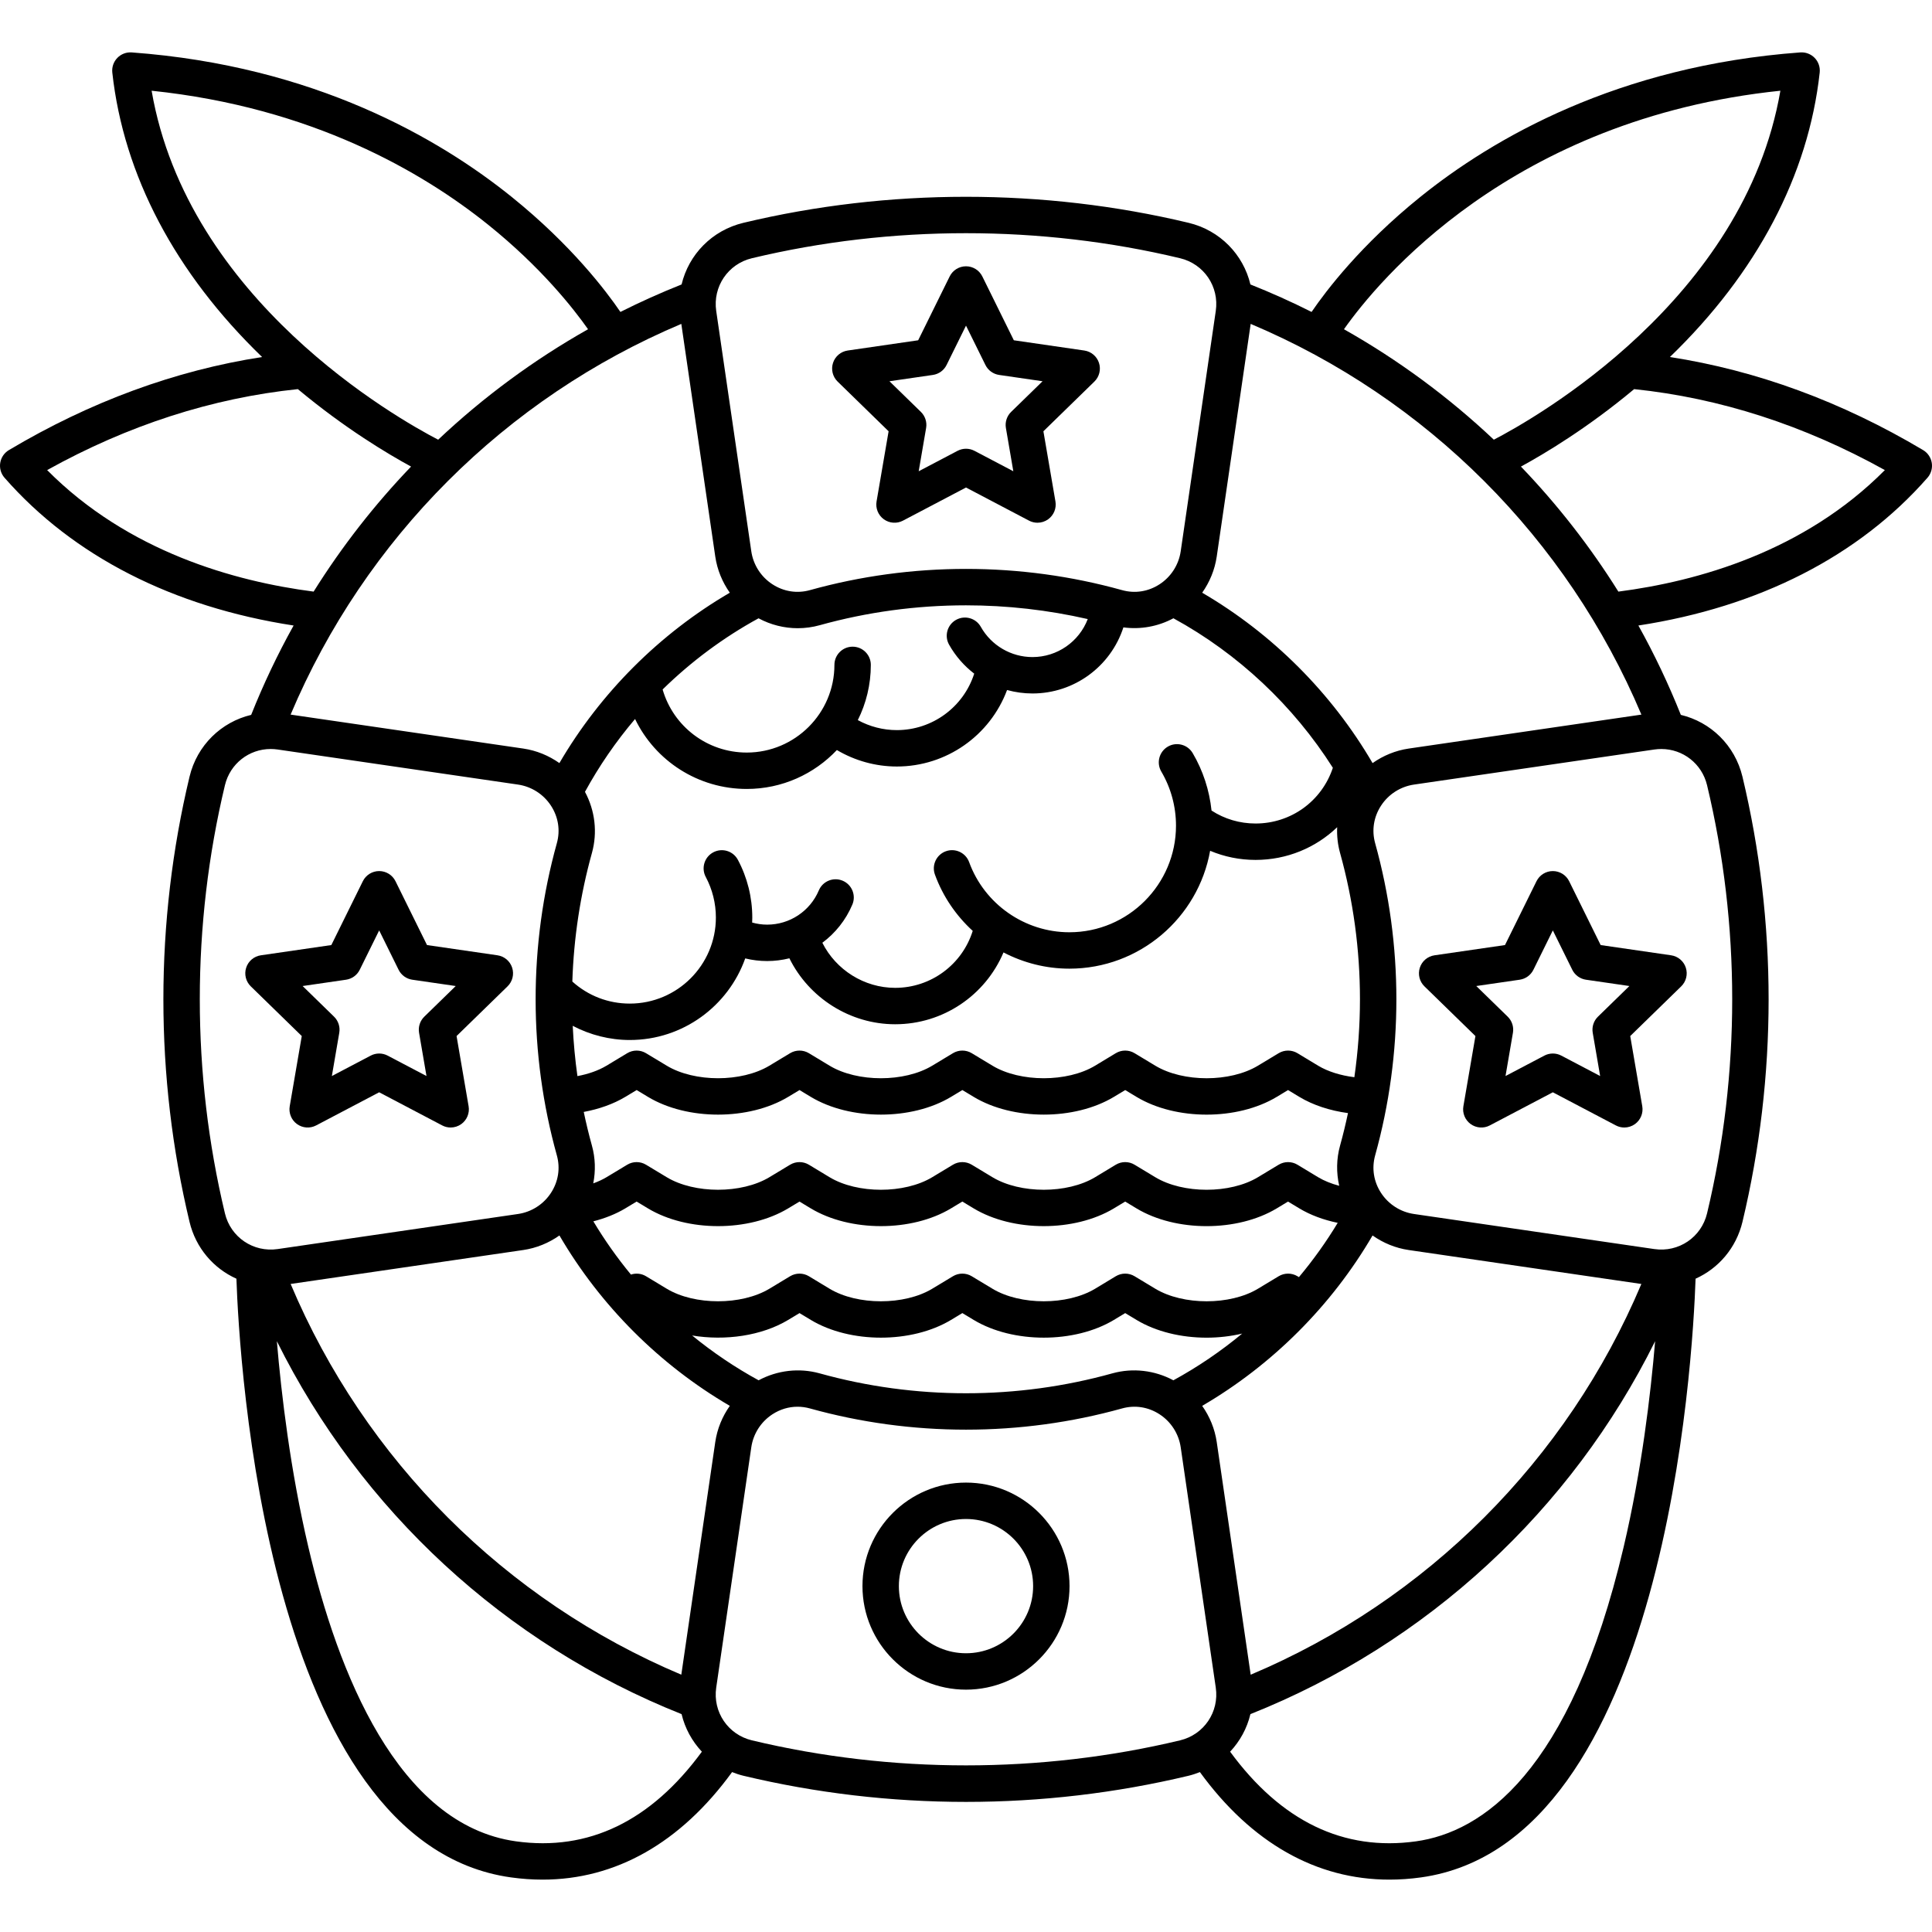 <?xml version="1.0" encoding="iso-8859-1"?>
<!-- Generator: Adobe Illustrator 18.0.0, SVG Export Plug-In . SVG Version: 6.00 Build 0)  -->
<!DOCTYPE svg PUBLIC "-//W3C//DTD SVG 1.1//EN" "http://www.w3.org/Graphics/SVG/1.1/DTD/svg11.dtd">
<svg version="1.1" id="Capa_1" xmlns="http://www.w3.org/2000/svg" xmlns:xlink="http://www.w3.org/1999/xlink" x="0px" y="0px"
	 viewBox="0 0 424.522 424.522" style="enable-background:new 0 0 424.522 424.522;" xml:space="preserve">
<g>
	<path d="M66.308,227.654l-2.645,15.42c-0.258,1.5,0.359,3.017,1.591,3.912c1.232,0.895,2.866,1.015,4.213,0.304l13.848-7.279
		l13.848,7.279c0.585,0.309,1.225,0.46,1.861,0.46c0.829,0,1.654-0.258,2.352-0.764c1.231-0.896,1.849-2.412,1.591-3.912
		l-2.645-15.42l11.203-10.921c1.091-1.063,1.482-2.652,1.012-4.101c-0.47-1.448-1.722-2.503-3.229-2.722l-15.482-2.25l-6.924-14.029
		c-0.674-1.365-2.064-2.229-3.587-2.229s-2.913,0.864-3.587,2.229l-6.924,14.029l-15.482,2.25c-1.507,0.219-2.759,1.273-3.229,2.722
		c-0.471,1.448-0.079,3.038,1.012,4.101L66.308,227.654z M76.035,215.275c1.303-0.188,2.429-1.007,3.012-2.188l4.268-8.647
		l4.268,8.647c0.583,1.181,1.709,1.999,3.012,2.188l9.543,1.387l-6.905,6.731c-0.942,0.919-1.373,2.243-1.15,3.54l1.63,9.504
		l-8.535-4.486c-0.583-0.307-1.222-0.46-1.861-0.46s-1.278,0.153-1.861,0.46l-8.535,4.486l1.63-9.504
		c0.223-1.297-0.208-2.621-1.15-3.54l-6.905-6.731L76.035,215.275z"/>
	<path d="M344.793,193.631c-0.674-1.365-2.064-2.229-3.587-2.229s-2.913,0.864-3.587,2.229l-6.924,14.029l-15.482,2.25
		c-1.507,0.219-2.759,1.273-3.229,2.722c-0.471,1.448-0.079,3.038,1.012,4.101l11.203,10.921l-2.645,15.42
		c-0.258,1.5,0.359,3.017,1.591,3.912c1.233,0.895,2.866,1.015,4.213,0.304l13.848-7.279l13.848,7.279
		c0.585,0.309,1.225,0.46,1.861,0.46c0.829,0,1.654-0.258,2.352-0.764c1.231-0.896,1.849-2.412,1.591-3.912l-2.645-15.42
		l11.203-10.921c1.091-1.063,1.482-2.652,1.012-4.101c-0.47-1.448-1.722-2.503-3.229-2.722l-15.482-2.25L344.793,193.631z
		 M351.123,223.393c-0.942,0.919-1.373,2.243-1.15,3.54l1.63,9.504l-8.535-4.486c-0.583-0.307-1.222-0.46-1.861-0.46
		s-1.278,0.153-1.861,0.46l-8.535,4.486l1.63-9.504c0.223-1.297-0.208-2.621-1.15-3.54l-6.905-6.731l9.543-1.387
		c1.303-0.188,2.429-1.007,3.012-2.188l4.268-8.647l4.268,8.647c0.583,1.181,1.709,1.999,3.012,2.188l9.543,1.387L351.123,223.393z"
		/>
	<path d="M195.254,94.765l-2.645,15.42c-0.258,1.5,0.359,3.017,1.591,3.912c1.232,0.895,2.866,1.014,4.213,0.304l13.848-7.279
		l13.848,7.279c0.585,0.309,1.225,0.46,1.861,0.46c0.829,0,1.654-0.258,2.352-0.764c1.231-0.896,1.849-2.412,1.591-3.912
		l-2.645-15.42l11.203-10.921c1.091-1.063,1.482-2.652,1.012-4.101c-0.47-1.448-1.722-2.503-3.229-2.722l-15.482-2.25l-6.924-14.029
		c-0.674-1.365-2.064-2.229-3.587-2.229s-2.913,0.864-3.587,2.229l-6.924,14.029l-15.482,2.25c-1.507,0.219-2.759,1.273-3.229,2.722
		c-0.471,1.448-0.079,3.038,1.012,4.101L195.254,94.765z M204.982,82.386c1.303-0.188,2.429-1.007,3.012-2.188l4.268-8.647
		l4.268,8.647c0.583,1.181,1.709,1.999,3.012,2.188l9.543,1.387l-6.905,6.731c-0.942,0.919-1.373,2.243-1.15,3.54l1.63,9.504
		l-8.535-4.486c-0.583-0.307-1.222-0.46-1.861-0.46s-1.278,0.153-1.861,0.46l-8.535,4.486l1.63-9.504
		c0.223-1.297-0.208-2.621-1.15-3.54l-6.905-6.731L204.982,82.386z"/>
	<path d="M212.261,325.772c-12.544,0-22.75,10.206-22.75,22.75s10.206,22.75,22.75,22.75s22.75-10.206,22.75-22.75
		S224.805,325.772,212.261,325.772z M212.261,363.272c-8.133,0-14.75-6.617-14.75-14.75s6.617-14.75,14.75-14.75
		s14.75,6.617,14.75,14.75S220.394,363.272,212.261,363.272z"/>
	<path d="M424.473,101.711c-0.187-1.174-0.884-2.203-1.905-2.812c-17.875-10.641-36.551-17.497-55.636-20.451
		c19.087-18.435,30.436-39.936,32.914-62.505c0.129-1.181-0.272-2.358-1.098-3.214c-0.825-0.854-1.985-1.298-3.172-1.212
		c-40.132,2.945-67.596,18.928-83.567,31.816c-12.998,10.489-20.64,20.554-23.81,25.208c-4.374-2.201-8.859-4.214-13.442-6.038
		c-1.56-6.542-6.648-11.883-13.597-13.546c-31.86-7.621-65.938-7.621-97.796,0c-6.949,1.663-12.037,7.004-13.597,13.546
		c-4.583,1.824-9.068,3.837-13.442,6.038c-3.17-4.654-10.812-14.719-23.81-25.208C96.542,30.445,69.078,14.463,28.947,11.518
		c-1.192-0.086-2.348,0.357-3.172,1.212c-0.825,0.855-1.227,2.033-1.098,3.214c2.478,22.569,13.826,44.07,32.913,62.505
		C38.505,81.402,19.828,88.259,1.954,98.9c-1.021,0.608-1.719,1.638-1.905,2.812c-0.186,1.174,0.16,2.368,0.942,3.262
		c15.101,17.233,36.996,28.399,63.524,32.472c-3.51,6.305-6.627,12.86-9.325,19.635c-6.542,1.559-11.883,6.649-13.546,13.597
		c-3.811,15.927-5.743,32.379-5.743,48.898s1.933,32.972,5.743,48.898c1.378,5.76,5.283,10.241,10.304,12.495
		c0.61,17.727,6.52,124.046,60.323,131.555c2.354,0.328,4.672,0.491,6.957,0.491c16.046,0,30.318-8.08,41.634-23.63
		c0.806,0.317,1.634,0.6,2.501,0.807c15.93,3.811,32.382,5.743,48.898,5.743c16.516,0,32.968-1.933,48.897-5.743
		c0.867-0.208,1.695-0.49,2.501-0.807c11.318,15.551,25.587,23.63,41.635,23.63c2.284,0,4.604-0.163,6.957-0.491
		c53.804-7.509,59.713-113.828,60.323-131.555c5.021-2.254,8.926-6.736,10.304-12.495c3.811-15.931,5.743-32.383,5.743-48.898
		s-1.933-32.968-5.743-48.898c-1.664-6.949-7.003-12.039-13.545-13.598c-2.698-6.774-5.816-13.329-9.326-19.634
		c26.527-4.074,48.422-15.239,63.523-32.471C424.313,104.08,424.659,102.885,424.473,101.711z M391.206,19.935
		c-7.934,46.021-53.943,71.996-62.964,76.679c-9.915-9.355-20.968-17.514-32.931-24.27
		C302.702,61.861,332.013,26.073,391.206,19.935z M274.815,71.17c38.66,16.306,69.532,47.178,85.852,85.852l-51.123,7.46
		c-2.897,0.423-5.604,1.544-7.946,3.195c-8.986-15.406-22.028-28.447-37.44-37.438c1.651-2.343,2.774-5.05,3.197-7.948
		L274.815,71.17z M274.815,367.984l-7.46-51.125c-0.423-2.898-1.546-5.605-3.198-7.948c15.409-8.988,28.451-22.029,37.438-37.438
		c2.343,1.652,5.05,2.774,7.949,3.197l51.115,7.459C344.348,320.804,313.48,351.675,274.815,367.984z M149.706,367.983
		c-38.665-16.308-69.533-47.181-85.843-85.855l51.114-7.459c2.899-0.423,5.606-1.546,7.95-3.198
		c8.988,15.409,22.029,28.451,37.438,37.439c-1.652,2.343-2.775,5.051-3.198,7.949L149.706,367.983z M166.677,135.861
		c2.666,1.433,5.624,2.177,8.606,2.177c1.619,0,3.244-0.218,4.831-0.659c10.418-2.899,21.233-4.37,32.147-4.37
		c9.043,0,18.015,1.026,26.753,3.021c-1.907,4.977-6.709,8.349-12.145,8.349c-4.697,0-9.047-2.546-11.353-6.646
		c-1.083-1.925-3.521-2.607-5.447-1.525c-1.925,1.083-2.608,3.521-1.525,5.447c1.414,2.514,3.306,4.663,5.523,6.365
		c-2.357,7.349-9.208,12.408-17.005,12.408c-3.015,0-5.964-0.773-8.572-2.198c1.826-3.657,2.859-7.777,2.859-12.135
		c0-2.209-1.791-4-4-4s-4,1.791-4,4c0,10.623-8.643,19.265-19.265,19.265c-8.658,0-16.126-5.721-18.486-13.861
		C151.872,145.352,158.977,140.065,166.677,135.861z M139.543,157.987c4.452,9.215,13.858,15.371,24.542,15.371
		c7.794,0,14.829-3.292,19.802-8.552c3.963,2.344,8.517,3.621,13.176,3.621c10.874,0,20.481-6.797,24.222-16.809
		c1.797,0.497,3.673,0.76,5.586,0.76c9.147,0,17.184-5.917,19.975-14.522c3.767,0.505,7.612-0.187,10.99-2.002
		c14.201,7.755,26.373,19.197,35.035,32.855c-2.44,7.336-9.207,12.242-16.98,12.242c-3.484,0-6.795-0.982-9.677-2.844
		c-0.47-4.452-1.868-8.765-4.143-12.625c-1.122-1.903-3.575-2.54-5.477-1.416c-1.903,1.121-2.537,3.573-1.416,5.477
		c2.111,3.583,3.227,7.688,3.227,11.874c0,12.92-10.511,23.431-23.431,23.431c-9.814,0-18.665-6.192-22.023-15.408
		c-0.756-2.076-3.058-3.146-5.127-2.389c-2.076,0.756-3.146,3.052-2.389,5.127c1.76,4.831,4.656,9.03,8.303,12.368
		c-2.302,7.364-9.145,12.516-17.043,12.516c-6.804,0-13.012-3.955-15.998-9.906c2.844-2.115,5.149-4.975,6.593-8.391
		c0.861-2.035-0.091-4.382-2.125-5.242c-2.034-0.863-4.383,0.091-5.242,2.125c-1.934,4.571-6.39,7.525-11.353,7.525
		c-1.134,0-2.232-0.165-3.295-0.459c0.015-0.368,0.028-0.737,0.028-1.109c0-4.416-1.095-8.8-3.167-12.676
		c-1.039-1.947-3.462-2.685-5.413-1.642c-1.948,1.041-2.684,3.465-1.642,5.413c1.453,2.72,2.222,5.799,2.222,8.904
		c0,10.431-8.486,18.917-18.917,18.917c-4.732,0-9.152-1.718-12.624-4.846c0.308-9.59,1.751-19.074,4.304-28.247
		c1.256-4.511,0.683-9.321-1.528-13.434C131.646,168.303,135.341,162.933,139.543,157.987z M138.383,228.522
		c11.691,0,21.66-7.494,25.368-17.929c1.572,0.382,3.191,0.58,4.815,0.58c1.675,0,3.311-0.214,4.888-0.604
		c4.293,8.702,13.331,14.492,23.237,14.492c10.575,0,19.837-6.386,23.81-15.78c4.387,2.283,9.325,3.566,14.469,3.566
		c15.443,0,28.311-11.198,30.933-25.899c3.129,1.311,6.495,2.003,9.984,2.003c6.895,0,13.235-2.679,17.933-7.188
		c-0.087,1.893,0.12,3.806,0.637,5.665c2.899,10.418,4.37,21.233,4.37,32.146c0,5.751-0.42,11.472-1.23,17.125
		c-3.019-0.374-5.826-1.251-7.947-2.526l-4.55-2.75c-1.271-0.768-2.863-0.769-4.135-0.003l-4.558,2.748
		c-6.11,3.678-16.436,3.675-22.542,0.003l-4.56-2.75c-1.271-0.769-2.863-0.767-4.135,0.002l-4.541,2.744
		c-6.115,3.674-16.44,3.676-22.544,0.003l-4.561-2.75c-1.27-0.766-2.861-0.767-4.131,0.001l-4.557,2.747
		c-6.107,3.676-16.434,3.674-22.539,0.004l-4.551-2.75c-1.27-0.766-2.862-0.769-4.134-0.001l-4.555,2.746
		c-6.115,3.674-16.44,3.676-22.544,0.003l-4.561-2.75c-1.27-0.766-2.861-0.767-4.131,0.001l-4.549,2.743
		c-1.777,1.064-3.979,1.84-6.391,2.289c-0.517-3.657-0.857-7.344-1.035-11.048C129.686,227.423,133.99,228.522,138.383,228.522z
		 M285.417,280.624l-0.315-0.191c-1.271-0.769-2.864-0.77-4.136-0.003l-4.558,2.748c-6.11,3.678-16.436,3.675-22.542,0.003
		l-4.56-2.75c-1.271-0.769-2.863-0.767-4.135,0.002l-4.541,2.744c-6.115,3.674-16.44,3.676-22.544,0.003l-4.561-2.75
		c-1.27-0.766-2.861-0.767-4.131,0.001l-4.557,2.747c-6.107,3.676-16.434,3.674-22.539,0.004l-4.551-2.75
		c-1.27-0.767-2.862-0.77-4.134-0.001l-4.555,2.746c-6.115,3.674-16.44,3.676-22.544,0.003l-4.561-2.75
		c-1.01-0.609-2.22-0.725-3.313-0.366c-3.041-3.689-5.807-7.6-8.26-11.7c2.573-0.66,4.963-1.612,7.014-2.84l2.494-1.504l2.498,1.507
		c8.63,5.192,22.156,5.192,30.798-0.003l2.492-1.502l2.492,1.506c8.64,5.189,22.164,5.191,30.796-0.004l2.494-1.504l2.498,1.507
		c8.629,5.191,22.155,5.192,30.802-0.005l2.482-1.5l2.495,1.505c4.317,2.597,9.855,3.896,15.396,3.896
		c5.54,0,11.083-1.3,15.401-3.897l2.492-1.503l2.491,1.505c2.428,1.461,5.307,2.524,8.424,3.169
		C291.414,272.883,288.559,276.872,285.417,280.624z M130.064,251.721c-0.68-2.443-1.275-4.91-1.797-7.394
		c3.381-0.625,6.527-1.746,9.13-3.305l2.494-1.504l2.498,1.507c8.63,5.193,22.156,5.192,30.798-0.003l2.492-1.502l2.492,1.506
		c8.64,5.19,22.164,5.19,30.796-0.004l2.494-1.504l2.498,1.507c8.629,5.19,22.155,5.192,30.802-0.005l2.482-1.5l2.495,1.505
		c4.317,2.597,9.855,3.896,15.396,3.896c5.54,0,11.083-1.3,15.401-3.897l2.492-1.503l2.491,1.505
		c3.004,1.807,6.692,3.016,10.678,3.556c-0.51,2.398-1.083,4.781-1.74,7.141c-0.81,2.909-0.844,5.941-0.188,8.834
		c-1.725-0.46-3.303-1.088-4.619-1.879l-4.55-2.75c-1.271-0.768-2.863-0.769-4.135-0.003l-4.558,2.748
		c-6.11,3.678-16.436,3.675-22.542,0.003l-4.56-2.75c-1.271-0.769-2.863-0.767-4.135,0.002l-4.541,2.744
		c-6.115,3.674-16.44,3.676-22.544,0.003l-4.561-2.75c-1.27-0.766-2.861-0.767-4.131,0.001l-4.557,2.747
		c-6.107,3.676-16.434,3.674-22.539,0.004l-4.551-2.75c-1.27-0.766-2.862-0.769-4.134-0.001l-4.555,2.746
		c-6.115,3.674-16.44,3.676-22.544,0.003l-4.561-2.75c-1.27-0.766-2.861-0.767-4.131,0.001l-4.549,2.743
		c-0.875,0.524-1.859,0.973-2.913,1.355C130.897,257.292,130.824,254.452,130.064,251.721z M166.692,303.295
		c-5.161-2.817-10.052-6.12-14.607-9.844c7.26,1.209,15.285,0.077,21.102-3.42l2.492-1.502l2.492,1.506
		c8.64,5.19,22.164,5.19,30.796-0.004l2.494-1.504l2.498,1.507c8.629,5.19,22.155,5.191,30.802-0.005l2.482-1.5l2.495,1.505
		c4.317,2.597,9.855,3.896,15.396,3.896c2.65,0,5.297-0.306,7.814-0.901c-4.699,3.896-9.763,7.343-15.118,10.266
		c-4.111-2.207-8.92-2.775-13.423-1.522c-10.418,2.899-21.233,4.37-32.146,4.37c-10.914,0-21.729-1.471-32.147-4.37
		C175.61,300.521,170.803,301.09,166.692,303.295z M165.224,56.739c30.642-7.332,63.43-7.332,94.073,0
		c5.255,1.257,8.629,6.239,7.848,11.591l-7.706,52.806c-0.434,2.967-2.123,5.607-4.638,7.244c-2.488,1.62-5.416,2.08-8.249,1.291
		c-11.115-3.094-22.652-4.663-34.291-4.663s-23.177,1.569-34.292,4.663c-2.831,0.789-5.761,0.329-8.25-1.291
		c-2.513-1.637-4.203-4.277-4.636-7.244l-7.707-52.807v0.001C156.596,62.98,159.97,57.996,165.224,56.739z M160.363,130.238
		c-15.407,8.984-28.45,22.025-37.445,37.435c-2.341-1.649-5.046-2.769-7.941-3.192l-51.121-7.46
		c16.319-38.674,47.189-69.544,85.85-85.851l7.461,51.121C157.59,125.189,158.712,127.896,160.363,130.238z M33.316,19.935
		c35.208,3.66,59.5,17.853,73.886,29.394c11.693,9.38,18.85,18.516,22.011,23.014c-11.963,6.756-23.017,14.916-32.933,24.272
		C87.253,91.928,41.25,65.954,33.316,19.935z M10.359,103.293c17.75-9.863,36.253-15.832,55.089-17.791
		c10.237,8.552,19.697,14.2,24.877,17.02c-8.039,8.374-15.219,17.578-21.411,27.473C51.535,127.749,28.146,121.225,10.359,103.293z
		 M43.901,219.575c0-15.894,1.858-31.719,5.524-47.037c1.136-4.747,5.312-7.959,10.054-7.959c0.507,0,1.021,0.037,1.537,0.112
		l52.807,7.706c2.966,0.433,5.605,2.123,7.242,4.637c1.621,2.488,2.08,5.419,1.292,8.249c-3.094,11.112-4.663,22.65-4.663,34.292
		s1.569,23.18,4.663,34.291c0.788,2.831,0.329,5.762-1.292,8.25c-1.637,2.514-4.276,4.204-7.242,4.637l-52.807,7.706
		c-0.001,0-0.001,0-0.001,0c-5.349,0.781-10.333-2.592-11.59-7.847C45.759,251.294,43.901,235.469,43.901,219.575z M113.376,404.6
		c-26.005-3.629-39.167-37.188-45.629-64.701c-3.948-16.809-5.926-33.473-6.911-45.196c18.456,37.17,50.106,66.493,88.93,81.947
		c0.743,3.115,2.295,5.949,4.459,8.252C143.024,400.181,129.288,406.818,113.376,404.6z M259.297,382.411
		c-30.644,7.333-63.432,7.331-94.073,0c-5.254-1.257-8.628-6.24-7.848-11.59l7.707-52.808c0.433-2.966,2.123-5.606,4.636-7.243
		c1.694-1.103,3.592-1.667,5.523-1.667c0.907,0,1.821,0.124,2.727,0.376c11.115,3.094,22.653,4.663,34.292,4.663
		s23.176-1.569,34.291-4.663c2.833-0.788,5.761-0.329,8.249,1.291c2.515,1.637,4.204,4.277,4.638,7.243l7.706,52.807
		c0,0.001,0,0.001,0,0.001C267.926,376.172,264.552,381.154,259.297,382.411z M311.146,404.6
		c-15.908,2.226-29.647-4.418-40.85-19.698c2.164-2.302,3.716-5.137,4.459-8.252c38.823-15.453,70.474-44.775,88.93-81.944
		c-0.985,11.723-2.963,28.385-6.911,45.193C345.067,389.746,325.499,402.597,311.146,404.6z M375.097,172.538
		c3.666,15.322,5.524,31.147,5.524,47.037s-1.858,31.715-5.524,47.037c-1.257,5.255-6.234,8.626-11.591,7.847l-52.808-7.706
		c-2.966-0.433-5.604-2.122-7.242-4.636c-1.62-2.489-2.079-5.419-1.291-8.251c3.094-11.115,4.663-22.652,4.663-34.291
		s-1.569-23.176-4.663-34.291c-0.788-2.832-0.329-5.762,1.291-8.251c1.638-2.514,4.276-4.203,7.242-4.636l52.808-7.706
		c0.001,0,0.001,0,0.001,0c0.517-0.075,1.029-0.112,1.536-0.112C369.784,164.579,373.961,167.791,375.097,172.538z M355.608,129.996
		c-6.191-9.896-13.372-19.099-21.411-27.473c5.18-2.819,14.64-8.468,24.877-17.02c18.835,1.959,37.338,7.928,55.089,17.79
		C396.376,121.226,372.987,127.748,355.608,129.996z"/>
</g>
<g>
</g>
<g>
</g>
<g>
</g>
<g>
</g>
<g>
</g>
<g>
</g>
<g>
</g>
<g>
</g>
<g>
</g>
<g>
</g>
<g>
</g>
<g>
</g>
<g>
</g>
<g>
</g>
<g>
</g>
</svg>
